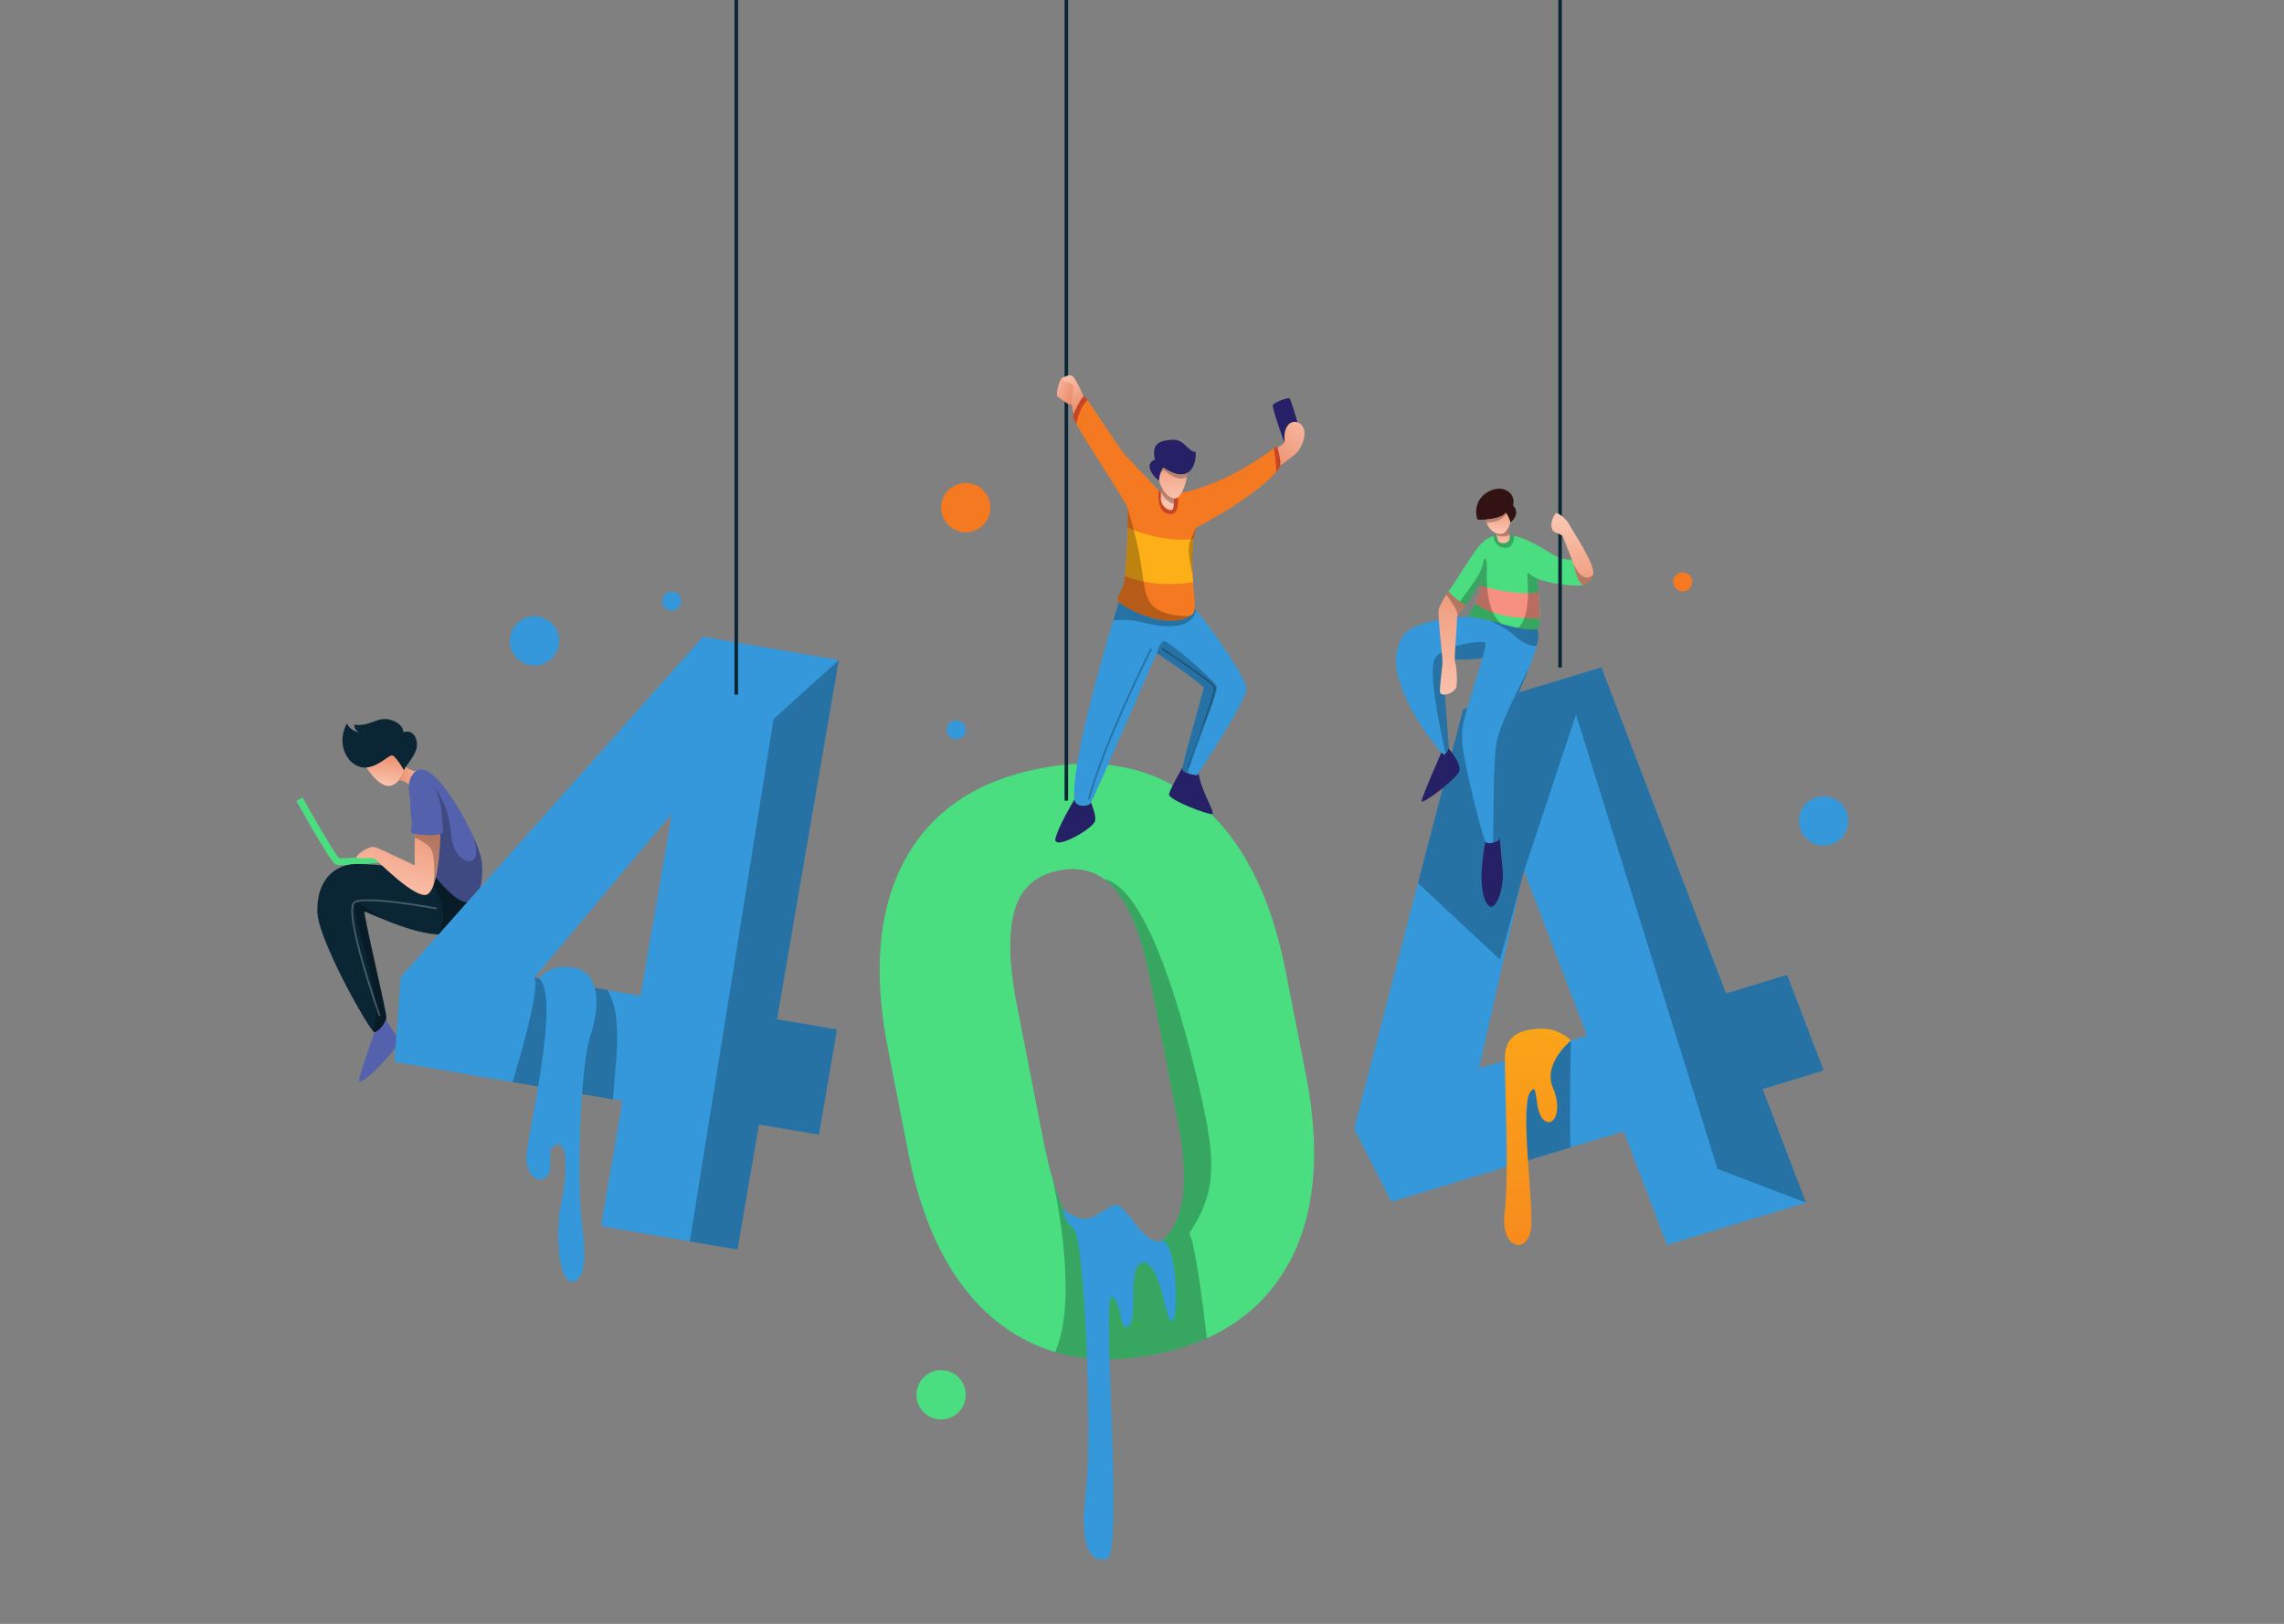 <svg width="592" height="421" viewBox="0 0 592 421" fill="none" xmlns="http://www.w3.org/2000/svg">
<rect x="0" y="0" width="592" height="421" fill="#808080" stroke="none"/>
<g clip-path="url(#clip0_2_31)">
<path d="M472.68 277.53L463.205 252.746L447.384 257.553L415.07 173L379.044 183.945L379.153 184.233L367.533 228.961L351 292.591L360.645 311.58L394.662 301.243L407.045 297.479L420.831 293.288L432.086 322.744L468.113 311.799L456.857 282.342L472.68 277.53ZM407.173 269.774L399.001 272.258L383.35 277.015L394.032 229.719L395.037 225.794L411.357 268.502L407.173 269.774Z" fill="#3498db"/>
<path opacity="0.25" d="M456.857 282.342L468.113 311.798L445.166 303.045L408.491 185.208L395.037 225.795L388.807 248.784L367.534 228.959L379.154 184.232L379.045 183.944L415.07 173L447.383 257.554L463.204 252.746L472.68 277.53L456.857 282.342Z" fill="#010101"/>
<path opacity="0.25" d="M407.045 297.478L394.662 301.242L396.482 278.485V274.336L399.001 272.258L400.622 270.923L407.172 269.774C407.173 269.774 406.767 286.49 407.045 297.478Z" fill="#010101"/>
<path d="M407.175 269.773C407.175 269.773 404.08 266.308 398.676 266.708C393.273 267.109 390.258 268.916 390.077 273.935C389.895 278.955 391.238 304.25 390.005 314.288C388.771 324.327 396.446 325.33 396.886 317.902C397.327 310.474 394.065 287.186 396.483 283.372C398.902 279.557 397.43 287.587 399.967 290.198C402.504 292.807 405.205 288.19 402.504 281.967C399.802 275.742 407.175 269.773 407.175 269.773Z" fill="url(#paint0_linear_2_31)"/>
<path d="M88.931 224.308C88.033 224.308 87.368 224.259 87.081 224.139C86.746 223.998 85.724 223.572 76.802 207.646L78.406 206.748C81.738 212.695 86.791 221.351 87.861 222.458C88.832 222.615 94.168 222.243 98.896 221.768L99.081 223.598C96.104 223.896 91.536 224.308 88.931 224.308Z" fill="#4ADE80"/>
<path d="M121.273 232.031V232.564C121.273 232.564 120.786 242.673 113.218 242.237C113.199 242.237 113.181 242.232 113.162 242.232C108.482 241.929 102.689 239.745 98.805 238.123C96.364 237.102 94.672 236.302 94.484 236.334C93.992 236.412 100.216 262.305 100.133 263.78C100.124 263.978 100.078 264.189 100.009 264.406C99.568 265.808 98.028 267.49 97.104 267.629C97.007 267.643 96.81 267.463 96.53 267.113C93.716 263.615 82.577 243.295 82.273 236.66C81.947 229.369 85.633 224.978 90.631 224.141C94.318 223.525 105.099 225.01 110.5 225.833C112.418 226.127 113.654 226.334 113.654 226.334L121.273 232.031Z" fill="#0A2533"/>
<path opacity="0.25" d="M100.134 263.78C100.125 263.978 100.079 264.189 100.01 264.406C99.569 265.808 98.029 267.49 97.105 267.629C97.008 267.643 96.811 267.463 96.531 267.113C100.494 261.518 90.135 234.279 92.388 234.201C93.5 234.164 95.96 236.054 98.806 238.123C96.365 237.102 94.673 236.302 94.485 236.334C93.992 236.412 100.217 262.304 100.134 263.78Z" fill="#010101"/>
<path opacity="0.25" d="M121.273 232.031V232.564C121.273 232.564 120.786 242.673 113.218 242.237C114.707 241.047 114.983 238.95 114.872 236.412C114.744 233.474 112.026 228.445 110.5 225.834C112.418 226.128 113.654 226.335 113.654 226.335L121.273 232.031Z" fill="#010101"/>
<path d="M105.168 198.837C104.916 199.233 104.75 199.564 104.75 199.816C104.75 199.816 104.741 199.801 104.723 199.77C104.635 199.614 104.318 199.067 103.91 198.432C103.22 197.366 102.268 196.041 101.693 195.88C100.769 195.627 98.31 198.734 94.986 198.983C94.765 199.003 94.545 199.006 94.319 198.998C90.66 198.832 86.779 193.642 89.896 187.527C90.986 189.766 93.225 189.821 93.225 189.821C93.225 189.821 91.859 189.546 91.809 187.853C95.794 188.561 97.869 185.559 101.312 186.653C104.75 187.742 104.535 189.82 104.535 189.82C104.535 189.82 107.155 188.781 107.973 192.059C108.63 194.681 106.18 197.265 105.168 198.837Z" fill="#0A2533"/>
<path d="M104.723 199.771C104.489 200.598 104.042 201.5 103.44 202.23C102.71 203.123 101.744 203.775 100.654 203.748C98.328 203.693 96.015 200.571 94.986 198.984C98.31 198.736 100.769 195.629 101.693 195.881C102.268 196.042 103.219 197.366 103.91 198.433C104.317 199.068 104.635 199.615 104.723 199.771Z" fill="url(#paint1_linear_2_31)"/>
<path d="M108.083 200.087C108.083 200.087 106.336 204.078 105.679 203.204C105.325 202.731 104.304 202.419 103.44 202.229C104.043 201.499 104.489 200.597 104.723 199.77C104.742 199.801 104.75 199.816 104.75 199.816C104.75 199.563 104.916 199.232 105.168 198.837C106.437 199.794 108.083 200.087 108.083 200.087Z" fill="url(#paint2_linear_2_31)"/>
<path d="M120.372 233.792C117.586 233.383 110.051 225.19 110.051 221.664C110.051 221.167 109.996 220.615 109.904 220.014C109.325 216.345 107.206 210.966 106.323 207.164C105.298 202.741 106.773 201.086 106.773 201.086C110.203 195.188 117.965 206.879 122.392 216.253L122.397 216.258C123.886 219.416 124.871 222.349 124.962 224.313C125.279 230.95 123.158 234.201 120.372 233.792Z" fill="#5462AD"/>
<path opacity="0.25" d="M120.372 233.792C117.586 233.383 110.051 225.19 110.051 221.664C110.051 221.167 109.996 220.615 109.904 220.014L109.886 218.442L112.616 204.134C112.616 204.134 116.386 208.617 116.988 216.644C117.586 224.671 126.424 226.418 122.396 216.258C123.885 219.416 124.87 222.349 124.961 224.313C125.279 230.95 123.158 234.201 120.372 233.792Z" fill="#010101"/>
<path d="M114.528 216.096C114.455 216.159 114.326 216.21 114.156 216.257C112.864 216.614 109.099 216.56 107.531 216.252C107.297 216.206 107.108 216.151 106.989 216.096C105.955 215.604 106.989 214.4 106.663 212.271C106.336 210.138 105.517 203.913 108.685 202C111.999 200 114.417 207.571 114.528 211.342C114.639 215.113 115.241 215.494 114.528 216.096Z" fill="#5462AD"/>
<path d="M114.156 216.257C114.156 216.257 114.005 225.465 112.248 229.81C112.248 229.815 112.248 229.815 112.248 229.819C111.701 231.171 110.998 232.049 110.092 232.031C106.281 231.948 97.721 222.896 96.94 222.565C96.163 222.238 92.269 222.813 92.393 222.238C92.517 221.664 94.034 220.394 95.67 219.783C97.312 219.168 97.022 219.535 107.55 224.372C107.407 223.443 107.467 219.425 107.513 217.149C107.518 216.804 107.528 216.501 107.532 216.253C109.1 216.56 112.864 216.615 114.156 216.257Z" fill="url(#paint3_linear_2_31)"/>
<path d="M103.274 270.005C103.541 271.646 92.516 282.868 93.09 279.921C93.66 276.97 97.104 267.628 97.104 267.628C98.028 267.489 99.568 265.808 100.009 264.405C100.911 265.968 103.049 268.644 103.274 270.005Z" fill="#5462AD"/>
<path opacity="0.25" d="M113.218 235.54C113.218 235.54 95.521 232.217 92.025 233.824C88.529 235.43 98.421 263.397 98.421 263.397" stroke="white" stroke-width="0.46" stroke-miterlimit="10"/>
<path opacity="0.25" d="M112.248 229.81C112.584 227.961 112.837 222.587 111.908 220.463C111.283 219.028 108.957 217.796 107.512 217.149C107.517 216.804 107.527 216.501 107.531 216.253C109.099 216.561 112.864 216.615 114.156 216.258C114.156 216.257 114.005 225.465 112.248 229.81Z" fill="#010101"/>
<path d="M398.257 167.529C397.899 168.908 397.301 170.683 396.372 173.059C395.048 176.466 393.048 181.109 390.101 187.582C390.028 190.87 388.98 211.838 388.695 216.665C388.658 217.254 388.635 217.603 388.626 217.649C388.585 217.86 387.826 218.265 386.999 218.472C386.217 218.674 385.381 218.701 385.021 218.223C384.281 217.24 379.284 197.41 379.041 192.741C378.793 188.07 378.549 189.136 384.281 170.54C382.888 171.193 373.859 170.949 373.859 170.949C373.859 170.949 375.514 193.724 375.523 193.889C375.523 193.912 375.509 193.967 375.477 194.045C375.372 194.358 375.04 195.053 374.682 195.402C374.521 195.562 374.355 195.654 374.203 195.608C374.116 195.586 373.904 195.392 373.597 195.066C371.864 193.226 367.11 187.039 364.535 181.269C361.505 174.469 360.764 169.715 363.634 164.966C366.503 160.213 381.03 159.849 381.03 159.849C381.95 160.106 384.064 160.359 386.156 160.856C386.772 160.999 387.388 161.169 387.968 161.362C391.15 162.419 397.213 163.761 398.519 163.008C398.809 164.022 398.873 165.208 398.257 167.529Z" fill="#3498db"/>
<path d="M410.298 151.696C409.723 152.022 403.048 151.774 398.537 150.054C398.56 150.849 398.661 152.1 398.776 153.521C398.956 155.76 399.163 158.422 399.112 160.362C399.084 161.746 398.924 162.766 398.537 163.001C398.532 163.006 398.528 163.01 398.518 163.01C397.825 163.41 395.792 163.217 393.558 162.794C392.114 162.518 390.588 162.146 389.287 161.773C388.813 161.635 388.368 161.498 387.968 161.364C385.412 160.509 382.222 160.182 381.03 159.851C380.731 159.768 380.561 159.69 380.551 159.598C380.515 159.147 381.659 158.127 382.197 157.06C382.261 156.927 382.348 156.729 382.445 156.476C382.882 155.359 383.567 153.244 383.898 151.897C384.095 151.102 384.169 150.578 383.995 150.669C383.462 150.954 380.307 156.853 379.939 156.853C379.811 156.853 379.176 156.49 378.422 155.979C377.153 155.119 375.558 153.855 375.521 153.253C375.512 153.17 375.535 153.101 375.595 153.046C376.335 152.347 381.985 142.844 384.035 140.817C384.996 139.86 386.132 139.286 387.056 138.946C388.09 138.56 388.872 138.472 388.872 138.472C390.09 138.43 391.317 138.592 392.513 138.895C396.577 139.911 400.306 142.477 402.43 143.745C405.174 145.382 407.059 144.932 407.753 145.341C408.454 145.756 410.867 151.365 410.298 151.696Z" fill="#4ADE80"/>
<path d="M399.112 160.362C395.333 160.408 386.933 160.072 382.446 156.477C382.883 155.36 383.568 153.245 383.899 151.898C383.899 151.898 392.767 154.587 398.776 153.521C398.956 155.76 399.163 158.422 399.112 160.362Z" fill="#F69181"/>
<path opacity="0.25" d="M392.515 138.897C392.369 140.469 391.812 142.161 390.101 142.028C387.688 141.84 387.168 139.867 387.058 138.948C388.092 138.562 388.874 138.474 388.874 138.474C390.092 138.432 391.319 138.593 392.515 138.897Z" fill="#010101"/>
<path d="M391.494 135.471C391.494 135.471 391.085 133.793 390.262 132.929C389.596 134.014 387.026 134.57 385.044 134.713C384.106 134.782 383.297 134.759 382.888 134.653C381.495 129.242 385.839 126.869 388.258 126.704C390.671 126.538 392.846 128.336 392.189 131.081C394.358 133.219 391.494 135.471 391.494 135.471Z" fill="#321212"/>
<path d="M391.494 135.471C391.37 135.83 391.177 136.46 390.846 137.048H390.841C390.299 138.027 389.389 138.896 387.812 138.257C387.757 138.234 387.702 138.211 387.651 138.184C386.323 137.581 385.633 136.409 385.284 135.485C385.174 135.195 385.096 134.929 385.045 134.713C387.026 134.57 389.597 134.014 390.263 132.929C390.3 132.971 390.337 133.012 390.373 133.053C391.122 133.945 391.494 135.471 391.494 135.471Z" fill="url(#paint4_linear_2_31)"/>
<path d="M391.287 139.65C391.044 141.167 388.543 141.085 388.271 140.101C388.128 139.591 387.967 139.099 387.843 138.74C387.733 138.405 387.65 138.188 387.65 138.188V138.184C387.701 138.211 387.756 138.234 387.811 138.257C389.388 138.896 390.298 138.028 390.84 137.048H390.845C390.675 137.388 391.13 137.816 391.282 138.62C391.338 138.91 391.352 139.251 391.287 139.65Z" fill="url(#paint5_linear_2_31)"/>
<path d="M378.3 199.707C378.056 201.592 368.305 208.966 368.471 207.656C368.631 206.345 373.597 195.068 373.597 195.068C373.905 195.394 374.117 195.588 374.203 195.61C374.695 195.753 375.32 194.502 375.476 194.047C376.787 195.693 378.52 198.024 378.3 199.707Z" fill="#262166"/>
<path d="M385.02 233.576C382.726 228.656 385.02 218.224 385.02 218.224C385.756 219.208 388.542 218.059 388.624 217.65C388.634 217.604 388.656 217.254 388.693 216.666C388.693 216.666 389.061 221.664 389.498 225.898C389.935 230.132 387.315 238.49 385.02 233.576Z" fill="#262166"/>
<path opacity="0.25" d="M384.28 170.541C382.887 171.194 373.858 170.95 373.858 170.95C373.858 170.95 375.513 193.725 375.522 193.89C375.522 193.913 375.508 193.968 375.476 194.046C375.371 194.359 375.039 195.054 374.681 195.403C373.017 187.61 369.698 172.668 372.345 170.103C375.734 166.825 384.91 165.952 385.043 166.669C385.177 167.391 384.28 170.541 384.28 170.541Z" fill="#010101"/>
<path d="M377.784 159.778C377.651 160.054 377.582 160.284 377.624 160.436C377.821 161.199 376.773 170.757 377.155 171.741C377.536 172.725 377.757 175.837 377.536 177.805C377.315 179.773 373.22 180.973 373.22 179.281C373.22 177.585 373.712 173.599 373.877 172.068C374.042 170.542 372.512 159.48 372.921 157.949C373.188 156.951 374.213 155.26 374.893 154.207C375.256 153.642 375.523 153.255 375.523 153.255C375.584 154.215 379.606 156.855 379.941 156.855C379.94 156.854 378.322 158.666 377.784 159.778Z" fill="url(#paint6_linear_2_31)"/>
<path opacity="0.25" d="M398.257 167.529C396.45 167.396 394.418 166.605 393.002 165.184C391.356 163.538 388.611 162.012 386.156 160.858C386.772 161.001 387.388 161.171 387.968 161.364C391.15 162.421 397.213 163.763 398.519 163.01C398.809 164.022 398.873 165.208 398.257 167.529Z" fill="#010101"/>
<path opacity="0.25" d="M396.372 173.06C395.048 176.467 393.048 181.11 390.101 187.583C390.028 190.871 388.98 211.839 388.695 216.666C388.658 217.255 388.635 217.604 388.626 217.65C388.585 217.861 387.826 218.266 386.999 218.473C387.187 211.402 386.939 196.01 388.135 191.431C389.563 185.951 395.972 173.814 396.372 173.06Z" fill="#010101"/>
<path opacity="0.25" d="M389.287 161.773C388.813 161.635 388.368 161.498 387.968 161.364C385.412 160.509 382.222 160.182 381.03 159.851C380.731 159.768 380.561 159.69 380.551 159.598C380.515 159.147 381.659 158.127 382.197 157.06C382.73 155.993 384.528 150.38 383.995 150.669C383.462 150.954 380.307 156.853 379.939 156.853C379.811 156.853 379.176 156.49 378.422 155.979C378.5 155.846 378.587 155.712 378.684 155.57C380.648 152.674 383.871 149.07 384.417 145.957C384.854 143.663 385.511 144.973 385.4 147.925C385.302 150.574 385.159 158.684 389.287 161.773Z" fill="#010101"/>
<path opacity="0.25" d="M398.537 163.001C398.532 163.006 398.528 163.01 398.518 163.01C397.825 163.41 395.792 163.217 393.558 162.794C397.553 158.79 395.373 147.944 395.999 148.501C396.734 149.154 398.536 150.055 398.536 150.055C398.62 153.006 399.811 162.224 398.537 163.001Z" fill="#010101"/>
<path opacity="0.25" d="M379.94 156.854C379.94 156.854 378.322 158.666 377.784 159.778C377.77 159.534 377.753 159.309 377.729 159.107C377.605 157.935 375.78 155.387 374.892 154.206C375.255 153.641 375.522 153.254 375.522 153.254C375.583 154.215 379.605 156.854 379.94 156.854Z" fill="#010101"/>
<path opacity="0.25" d="M390.372 133.053C389.389 135.228 386.497 135.48 385.283 135.485C385.173 135.195 385.095 134.929 385.044 134.713C387.025 134.57 389.596 134.014 390.262 132.929C390.299 132.971 390.336 133.012 390.372 133.053Z" fill="#010101"/>
<path opacity="0.25" d="M391.282 138.621C391.098 138.764 390.874 138.87 390.593 138.934C389.274 139.233 388.345 138.976 387.844 138.741C387.734 138.406 387.651 138.189 387.651 138.189V138.185C387.702 138.212 387.757 138.235 387.812 138.258C389.389 138.897 390.299 138.029 390.841 137.049H390.846C390.676 137.389 391.131 137.816 391.282 138.621Z" fill="#010101"/>
<path d="M404.356 -31V173.06" stroke="#0A2533" stroke-width="0.919" stroke-miterlimit="10"/>
<path d="M412.959 148.772C412.95 148.827 412.937 148.882 412.927 148.933C412.385 151.402 410.408 151.664 410.035 151.503C409.663 151.342 408.679 150.211 407.819 146.226C407.8 146.147 407.787 146.069 407.768 145.987C407.768 145.987 405.911 141.224 405.038 138.934C402.882 137.656 402.473 138.176 402.169 136.7C401.87 135.224 402.827 133.316 403.374 133.04C403.921 132.769 406.376 135.063 406.707 135.909C407.033 136.754 413.451 146.151 412.959 148.772Z" fill="url(#paint7_linear_2_31)"/>
<path opacity="0.25" d="M412.927 148.933C412.385 151.402 410.408 151.664 410.035 151.503C409.663 151.342 408.679 150.211 407.819 146.226C408.366 147.333 409.208 148.768 410.132 149.361C411.147 150.008 412.288 149.802 412.927 148.933Z" fill="#010101"/>
<path d="M338.484 278.611L333.215 251.703C329.317 231.801 321.8 217.283 310.665 208.142C299.525 199.007 285.766 196.042 269.385 199.251C253.004 202.46 241.387 210.358 234.541 222.94C227.691 235.528 226.22 251.807 230.132 271.779L235.419 298.789C239.304 318.622 246.812 333.108 257.951 342.243C262.654 346.1 267.831 348.858 273.481 350.51C281.209 352.777 289.825 352.974 299.327 351.116C304.251 350.155 308.748 348.762 312.807 346.941C322.203 342.73 329.292 336.234 334.074 327.444C340.925 314.857 342.392 298.577 338.484 278.611ZM305.594 314.728C303.792 320.246 299.981 323.574 294.16 324.714C288.133 325.895 283.236 324.203 279.458 319.634C276.883 316.521 274.681 311.901 272.855 305.773C272.855 305.768 272.855 305.763 272.855 305.763C272.851 305.754 272.851 305.744 272.846 305.731C272 302.89 271.237 299.722 270.556 296.233L263.16 258.457C261.427 248.535 261.422 240.876 263.141 235.478C264.861 230.082 268.667 226.803 274.556 225.654C279.048 224.771 282.923 225.53 286.178 227.921H286.183C287.291 228.739 288.329 229.741 289.295 230.937C293.097 235.64 296.039 243.309 298.117 253.933L305.275 290.487C307.291 301.129 307.397 309.206 305.594 314.728Z" fill="#4ADE80"/>
<path opacity="0.25" d="M308.238 319.776C309.756 322.112 311.773 337.991 312.808 346.942C308.748 348.763 304.251 350.156 299.328 351.117C289.826 352.974 281.21 352.777 273.482 350.511C273.798 349.798 274.088 349.053 274.336 348.29C279.159 333.555 273.132 306.969 272.856 305.773C274.681 311.901 276.883 316.521 279.459 319.634C283.237 324.203 288.134 325.895 294.161 324.714C299.981 323.573 303.793 320.245 305.595 314.728C307.398 309.207 307.291 301.129 305.278 290.486L298.12 253.932C296.042 243.308 293.099 235.639 289.298 230.936C288.332 229.741 287.294 228.739 286.186 227.92C297.813 230.2 307.256 266.198 311.191 283.563C315.121 300.931 315.452 308.963 308.238 319.776Z" fill="#010101"/>
<path d="M275.421 312.836C275.421 312.836 276.175 314.807 280.135 315.899C284.096 316.991 287.81 310.865 290.432 312.836C293.054 314.807 297.25 322.976 300.942 321.732C304.634 320.488 305.726 340.152 303.979 342.337C302.231 344.522 300.974 326.862 296.359 327.39C291.743 327.916 295.239 341.244 292.617 343.648C289.995 346.052 291.088 337.749 288.248 336.219C285.407 334.69 291.307 403.077 286.936 404.169C282.566 405.262 279.726 401.11 281.474 386.472C283.222 371.834 281.036 321.362 278.414 318.74C275.794 316.118 275.958 315.626 275.421 312.836Z" fill="#3498db"/>
<path d="M276.394 -31V207.573" stroke="#0A2533" stroke-width="0.919" stroke-miterlimit="10"/>
<path d="M333.114 115.316C333.114 115.316 329.633 105.771 329.919 105.033C330.206 104.296 334.03 102.903 334.311 103.312C334.59 103.722 337.007 111.137 336.597 111.669C336.187 112.202 333.114 115.316 333.114 115.316Z" fill="#262166"/>
<path d="M275.187 102.799C275.187 102.799 277.312 103.68 278.257 105.975C279.201 108.269 278.833 99.994 278.833 99.994L277.809 99.052L275.187 102.799Z" fill="url(#paint8_linear_2_31)"/>
<path d="M274.081 102.799C274.081 102.799 276.744 104.786 277.195 104.909C277.645 105.032 278.515 99.829 278.122 99.01C277.727 98.19 276.284 97.371 275.347 97.904C274.409 98.437 273.645 102.477 274.081 102.799Z" fill="url(#paint9_linear_2_31)"/>
<path d="M281.169 103.394C281.169 103.394 279.048 98.478 278.122 97.618C277.195 96.758 275.475 97.864 275.351 98.314C275.227 98.764 277.409 99.092 278.122 99.83C278.834 100.568 276.908 106.016 278.752 107.942C280.595 109.867 281.169 103.394 281.169 103.394Z" fill="url(#paint10_linear_2_31)"/>
<path d="M330.493 116.421C330.493 116.421 332.377 115.397 332.787 114.864C333.196 114.331 332.459 112.324 333.647 110.481C334.835 108.637 337.375 109.17 337.989 111.382C338.604 113.594 337.007 116.38 336.269 117.24C335.531 118.1 330.493 121.705 330.493 121.705" fill="url(#paint11_linear_2_31)"/>
<path d="M331.843 120.695C331.788 121.022 331.452 121.582 330.8 122.346C328.409 125.141 321.821 130.612 309.946 136.865C309.712 137.821 309.528 138.796 309.39 139.77C308.949 142.882 308.957 146.027 309.105 148.854C309.141 149.581 309.187 150.289 309.238 150.969C309.455 153.948 309.749 156.408 309.671 157.833C309.634 158.458 309.524 158.881 309.313 159.069C309.046 159.303 308.765 159.515 308.471 159.704C302.54 163.511 291.745 157.824 289.998 156.113C289.86 155.98 289.777 155.869 289.76 155.791C289.456 154.642 290.633 153.414 291.29 151.446C291.4 151.111 291.511 150.361 291.621 149.336C291.934 146.306 292.205 140.886 292.302 136.808C292.357 134.205 292.343 132.151 292.224 131.608C292.219 131.599 292.219 131.589 292.219 131.589C291.893 130.251 281.948 115.227 278.965 109.903C278.418 108.933 278.106 108.285 278.123 108.101C278.233 106.901 280.527 102.64 281.019 102.695C281.102 102.704 281.406 103.086 281.865 103.72C284.169 106.92 290.366 116.593 291.506 117.825C292.573 118.979 298.002 124.694 300.329 127.144C300.986 127.829 301.395 128.261 301.395 128.261C302.655 128.238 303.918 128.123 305.183 127.926C316.359 126.202 327.342 118.377 330.216 116.202C330.689 115.844 330.943 115.641 330.943 115.641C330.943 115.641 332.091 119.165 331.843 120.695Z" fill="#F47920"/>
<path d="M303.953 133.204C300.141 133.82 300.13 128.86 300.328 127.145C300.985 127.83 301.394 128.262 301.394 128.262C302.654 128.239 303.917 128.124 305.182 127.927C305.656 129.881 305.276 132.993 303.953 133.204Z" fill="#C54527"/>
<path d="M307.812 122.571C307.072 123.017 306.106 123.169 304.874 122.851C303.927 122.612 302.818 122.093 301.526 121.214C301.526 121.214 300.505 122.442 300.423 124.694C297.719 122.359 297.062 120.023 299.356 119.163C298.414 115.067 300.423 114.207 303.779 114.005C307.14 113.798 307.917 117.241 309.925 117.159C310.047 118.995 309.527 121.555 307.812 122.571Z" fill="#262166"/>
<path d="M307.812 122.571C307.775 122.902 307.72 123.283 307.642 123.693C307.191 126.089 306.014 129.431 304.24 129.247C304.148 129.243 304.052 129.224 303.95 129.192C302.355 128.691 301.394 127.142 300.893 126.002C300.562 125.262 300.424 124.696 300.424 124.696C300.451 123.984 300.57 123.372 300.723 122.871C301.049 121.79 301.527 121.216 301.527 121.216C302.819 122.094 303.927 122.614 304.875 122.853C306.106 123.169 307.072 123.017 307.812 122.571Z" fill="url(#paint12_linear_2_31)"/>
<path d="M304.24 130.658C304.221 131.527 304.102 132.207 303.523 132.248C302.35 132.331 300.792 130.8 300.875 129.136C300.902 128.571 300.912 127.969 300.912 127.417C300.912 126.86 300.902 126.355 300.893 126.001C301.394 127.141 302.355 128.69 303.95 129.191C304.052 129.223 304.148 129.242 304.24 129.246C304.235 129.73 304.254 130.217 304.24 130.658Z" fill="url(#paint13_linear_2_31)"/>
<path d="M331.843 120.695C331.788 121.022 331.452 121.582 330.8 122.346C330.831 120.392 330.404 117.427 330.216 116.203C330.689 115.845 330.943 115.642 330.943 115.642C330.943 115.642 332.091 119.165 331.843 120.695Z" fill="#C54527"/>
<path d="M281.864 103.722C280.118 105.216 279.266 108.472 278.964 109.906C278.417 108.936 278.105 108.288 278.122 108.104C278.232 106.904 280.526 102.643 281.018 102.698C281.102 102.706 281.405 103.087 281.864 103.722Z" fill="#C54527"/>
<path d="M309.237 150.969C305.33 151.534 297.978 152.036 291.62 149.337C291.933 146.307 292.204 140.887 292.301 136.809C295.45 138.142 302.249 140.514 309.39 139.769C308.833 143.683 308.989 147.65 309.237 150.969Z" fill="#FCAF17"/>
<path opacity="0.25" d="M308.47 159.705C302.079 163.806 290.043 156.887 289.759 155.792C289.455 154.643 290.632 153.415 291.289 151.447C291.399 151.112 291.51 150.362 291.62 149.337C291.933 146.307 292.204 140.887 292.301 136.809C292.356 134.206 292.342 132.152 292.223 131.609C292.361 132.032 294.522 138.882 295.629 145.548C296.778 152.43 296.53 155.709 299.891 157.92C301.858 159.212 305.449 159.893 308.47 159.705Z" fill="#010101"/>
<path d="M323.075 178.623C323.075 181.464 312.804 197.206 310.677 200.437C310.433 200.81 310.295 201.017 310.295 201.017C310.295 201.017 308.971 200.865 307.881 200.497C307.123 200.234 306.475 199.876 306.475 199.38C306.475 199.278 306.494 199.122 306.526 198.915C306.889 196.722 309.146 188.787 312.043 178.296C310.517 176.439 299.81 169.336 299.81 169.336C299.81 169.336 299.805 169.345 299.8 169.363C299.336 170.434 284.473 204.804 282.785 208.009C282.725 208.124 282.683 208.197 282.656 208.23C281.893 209.214 278.725 209.32 278.505 207.246C278.505 207.242 278.505 207.242 278.505 207.237C277.595 198.549 285.088 172.342 288.578 160.753C289.203 158.675 289.699 157.066 289.998 156.114C291.745 157.824 302.54 163.511 308.471 159.705C308.765 159.516 309.046 159.305 309.313 159.07C309.524 158.882 309.634 158.459 309.671 157.834C309.781 157.953 309.897 158.082 310.011 158.22C314.147 162.95 323.075 175.887 323.075 178.623Z" fill="#3498db"/>
<path d="M283.832 212.818C283.423 214.864 272.605 220.928 273.59 217.259C274.39 214.284 277.396 209.094 278.504 207.237C278.504 207.242 278.504 207.242 278.504 207.246C278.725 209.32 281.893 209.215 282.655 208.23C282.682 208.198 282.724 208.125 282.784 208.009C283.336 209.591 284.099 211.494 283.832 212.818Z" fill="#262166"/>
<path d="M314.23 211.015C313.407 211.425 302.759 207.328 303.003 205.935C303.251 204.542 306.524 198.915 306.524 198.915C306.492 199.122 306.473 199.278 306.473 199.38C306.473 200.579 310.293 201.017 310.293 201.017C310.293 201.017 310.431 200.81 310.675 200.437C311.15 204.69 314.998 210.63 314.23 211.015Z" fill="#262166"/>
<path opacity="0.25" d="M298.416 168.163C298.416 168.163 286.617 191.334 282.192 207.237" stroke="#010101" stroke-width="0.46" stroke-miterlimit="10"/>
<path opacity="0.25" d="M301.201 168.163C301.201 168.163 314.31 176.766 314.803 178.159C315.294 179.552 308.002 198.916 308.002 198.916" stroke="#010101" stroke-width="0.46" stroke-miterlimit="10"/>
<path opacity="0.25" d="M310.01 158.219C308.567 163.984 300.208 162.417 295.933 161.309C293.446 160.665 290.595 160.642 288.578 160.752C289.203 158.674 289.699 157.065 289.998 156.113C291.745 157.823 302.54 163.51 308.471 159.704C308.765 159.515 309.046 159.304 309.313 159.069C309.524 158.881 309.634 158.458 309.671 157.833C309.78 157.953 309.895 158.082 310.01 158.219Z" fill="#010101"/>
<path opacity="0.25" d="M307.881 200.498C307.123 200.235 306.475 199.877 306.475 199.381C306.475 199.279 306.494 199.123 306.526 198.916C306.889 196.723 309.146 188.788 312.043 178.297C310.517 176.44 299.81 169.337 299.81 169.337C299.81 169.337 300.683 166.39 301.667 166.17C302.65 165.954 314.011 175.728 315.266 177.751C316.373 179.528 308.636 194.038 307.881 200.498Z" fill="#010101"/>
<path opacity="0.25" d="M307.812 122.571C307.775 122.902 307.72 123.283 307.642 123.693C304.778 125.151 301.968 121.868 301.633 121.909C301.44 121.932 301.044 122.429 300.723 122.87C301.049 121.789 301.527 121.215 301.527 121.215C302.819 122.093 303.927 122.613 304.875 122.852C306.106 123.169 307.072 123.017 307.812 122.571Z" fill="#010101"/>
<path opacity="0.25" d="M304.24 130.658C302.35 130.198 301.306 128.304 300.912 127.417C300.912 126.86 300.902 126.355 300.893 126.001C301.394 127.141 302.355 128.69 303.95 129.191C304.052 129.223 304.148 129.242 304.24 129.246C304.235 129.73 304.254 130.217 304.24 130.658Z" fill="#010101"/>
<path opacity="0.25" d="M309.39 139.77C308.949 142.882 308.957 146.027 309.105 148.854C308.36 145.714 307.708 142.339 308.47 140.386C309.784 137.021 309.927 136.865 309.946 136.865C309.711 137.821 309.527 138.795 309.39 139.77Z" fill="#010101"/>
<path d="M217.404 171.12L182.032 165.042L181.977 165.359L103.862 253.307L102.249 275.292L113.453 277.218L132.845 280.551L158.875 285.025L161.349 285.448L159.487 296.293L158.623 301.31L155.777 317.883L178.8 321.841L191.15 323.961L196.721 291.526L212.26 294.192L216.949 266.897L201.41 264.231L217.404 171.12ZM173.247 216.188L166.033 258.153L157.404 256.668L138.531 253.428L148.981 240.955L151.372 238.1L171.297 214.318L174.115 211.128L173.247 216.188Z" fill="#3498db"/>
<path opacity="0.25" d="M158.875 285.025L132.845 280.551C135.911 270.423 139.737 256.465 138.532 253.427L157.405 256.667C158.614 258.682 159.57 261.453 159.828 265.256C160.287 271.987 159.284 278.86 158.875 285.025Z" fill="#010101"/>
<path d="M139.658 253.623C139.658 253.623 142.496 249.685 148.887 250.915C155.278 252.145 155.77 260.011 152.984 268.696C150.198 277.381 149.543 307.696 150.853 317.528C152.165 327.36 151.345 331.949 148.232 332.276C145.119 332.604 143.643 320.477 145.446 311.957C147.249 303.436 147.085 295.57 144.135 296.881C141.185 298.193 143.643 301.47 142.168 304.419C140.693 307.368 136.269 305.566 136.433 299.994C136.597 294.422 145.506 258.213 139.658 253.623Z" fill="#3498db"/>
<path opacity="0.25" d="M201.41 264.231L216.949 266.897L212.26 294.192L196.721 291.526L191.149 323.961L178.8 321.84L200.505 186.411L217.404 171.12L201.41 264.231Z" fill="#010101"/>
<path d="M190.837 -31V180.086" stroke="#0A2533" stroke-width="0.919" stroke-miterlimit="10"/>
<path d="M250.32 138.001C253.849 138.001 256.711 135.14 256.711 131.61C256.711 128.08 253.849 125.219 250.32 125.219C246.79 125.219 243.929 128.08 243.929 131.61C243.929 135.14 246.79 138.001 250.32 138.001Z" fill="#F47920"/>
<path d="M472.68 219.217C476.209 219.217 479.071 216.356 479.071 212.826C479.071 209.296 476.209 206.435 472.68 206.435C469.15 206.435 466.289 209.296 466.289 212.826C466.289 216.356 469.15 219.217 472.68 219.217Z" fill="#3498db"/>
<path d="M138.532 172.556C142.061 172.556 144.923 169.695 144.923 166.165C144.923 162.635 142.061 159.774 138.532 159.774C135.002 159.774 132.141 162.635 132.141 166.165C132.141 169.695 135.002 172.556 138.532 172.556Z" fill="#3498db"/>
<path d="M243.93 367.999C247.459 367.999 250.321 365.138 250.321 361.608C250.321 358.078 247.459 355.217 243.93 355.217C240.4 355.217 237.539 358.078 237.539 361.608C237.539 365.138 240.4 367.999 243.93 367.999Z" fill="#4ADE80"/>
<path d="M436.146 153.313C437.507 153.313 438.611 152.209 438.611 150.848C438.611 149.487 437.507 148.383 436.146 148.383C434.784 148.383 433.681 149.487 433.681 150.848C433.681 152.209 434.784 153.313 436.146 153.313Z" fill="#F47920"/>
<path d="M247.855 191.696C249.216 191.696 250.32 190.592 250.32 189.231C250.32 187.87 249.216 186.766 247.855 186.766C246.493 186.766 245.39 187.87 245.39 189.231C245.39 190.592 246.493 191.696 247.855 191.696Z" fill="#3498db"/>
<path d="M174.115 158.32C175.476 158.32 176.58 157.216 176.58 155.855C176.58 154.494 175.476 153.39 174.115 153.39C172.753 153.39 171.65 154.494 171.65 155.855C171.65 157.216 172.753 158.32 174.115 158.32Z" fill="#3498db"/>
</g>
<defs>
<linearGradient id="paint0_linear_2_31" x1="395.103" y1="244.517" x2="401.553" y2="360.244" gradientUnits="userSpaceOnUse">
<stop stop-color="#FCAF17"/>
<stop offset="1" stop-color="#F47920"/>
</linearGradient>
<linearGradient id="paint1_linear_2_31" x1="99.411" y1="203.553" x2="100.312" y2="195.031" gradientUnits="userSpaceOnUse">
<stop stop-color="#FBC4AF"/>
<stop offset="1" stop-color="#EA8B69"/>
</linearGradient>
<linearGradient id="paint2_linear_2_31" x1="110.768" y1="200.703" x2="102.902" y2="201.276" gradientUnits="userSpaceOnUse">
<stop stop-color="#FBC4AF"/>
<stop offset="1" stop-color="#EA8B69"/>
</linearGradient>
<linearGradient id="paint3_linear_2_31" x1="100.47" y1="232.808" x2="107.681" y2="206.917" gradientUnits="userSpaceOnUse">
<stop stop-color="#FBC4AF"/>
<stop offset="1" stop-color="#EA8B69"/>
</linearGradient>
<linearGradient id="paint4_linear_2_31" x1="388.147" y1="137.88" x2="388.475" y2="130.384" gradientUnits="userSpaceOnUse">
<stop stop-color="#FBC4AF"/>
<stop offset="1" stop-color="#EA8B69"/>
</linearGradient>
<linearGradient id="paint5_linear_2_31" x1="389.602" y1="141.069" x2="389.356" y2="135.744" gradientUnits="userSpaceOnUse">
<stop stop-color="#FBC4AF"/>
<stop offset="1" stop-color="#EA8B69"/>
</linearGradient>
<linearGradient id="paint6_linear_2_31" x1="373.166" y1="181.27" x2="379.065" y2="142.925" gradientUnits="userSpaceOnUse">
<stop stop-color="#FBC4AF"/>
<stop offset="1" stop-color="#EA8B69"/>
</linearGradient>
<linearGradient id="paint7_linear_2_31" x1="406.17" y1="135.02" x2="410.758" y2="159.217" gradientUnits="userSpaceOnUse">
<stop stop-color="#FBC4AF"/>
<stop offset="1" stop-color="#EA8B69"/>
</linearGradient>
<linearGradient id="paint8_linear_2_31" x1="276.036" y1="99.325" x2="278.904" y2="105.421" gradientUnits="userSpaceOnUse">
<stop stop-color="#FBC4AF"/>
<stop offset="1" stop-color="#EA8B69"/>
</linearGradient>
<linearGradient id="paint9_linear_2_31" x1="271.686" y1="99.174" x2="278.814" y2="102.165" gradientUnits="userSpaceOnUse">
<stop stop-color="#FBC4AF"/>
<stop offset="1" stop-color="#EA8B69"/>
</linearGradient>
<linearGradient id="paint10_linear_2_31" x1="275.777" y1="96.88" x2="280.365" y2="106.63" gradientUnits="userSpaceOnUse">
<stop stop-color="#FBC4AF"/>
<stop offset="1" stop-color="#EA8B69"/>
</linearGradient>
<linearGradient id="paint11_linear_2_31" x1="341.111" y1="106.529" x2="328.084" y2="122.014" gradientUnits="userSpaceOnUse">
<stop stop-color="#FBC4AF"/>
<stop offset="1" stop-color="#EA8B69"/>
</linearGradient>
<linearGradient id="paint12_linear_2_31" x1="304.676" y1="130.133" x2="303.283" y2="113.909" gradientUnits="userSpaceOnUse">
<stop stop-color="#FBC4AF"/>
<stop offset="1" stop-color="#EA8B69"/>
</linearGradient>
<linearGradient id="paint13_linear_2_31" x1="302.294" y1="130.259" x2="302.949" y2="126.08" gradientUnits="userSpaceOnUse">
<stop stop-color="#FBC4AF"/>
<stop offset="1" stop-color="#EA8B69"/>
</linearGradient>
<clipPath id="clip0_2_31">
<rect width="591.837" height="420.775" fill="white"/>
</clipPath>
</defs>
</svg>
